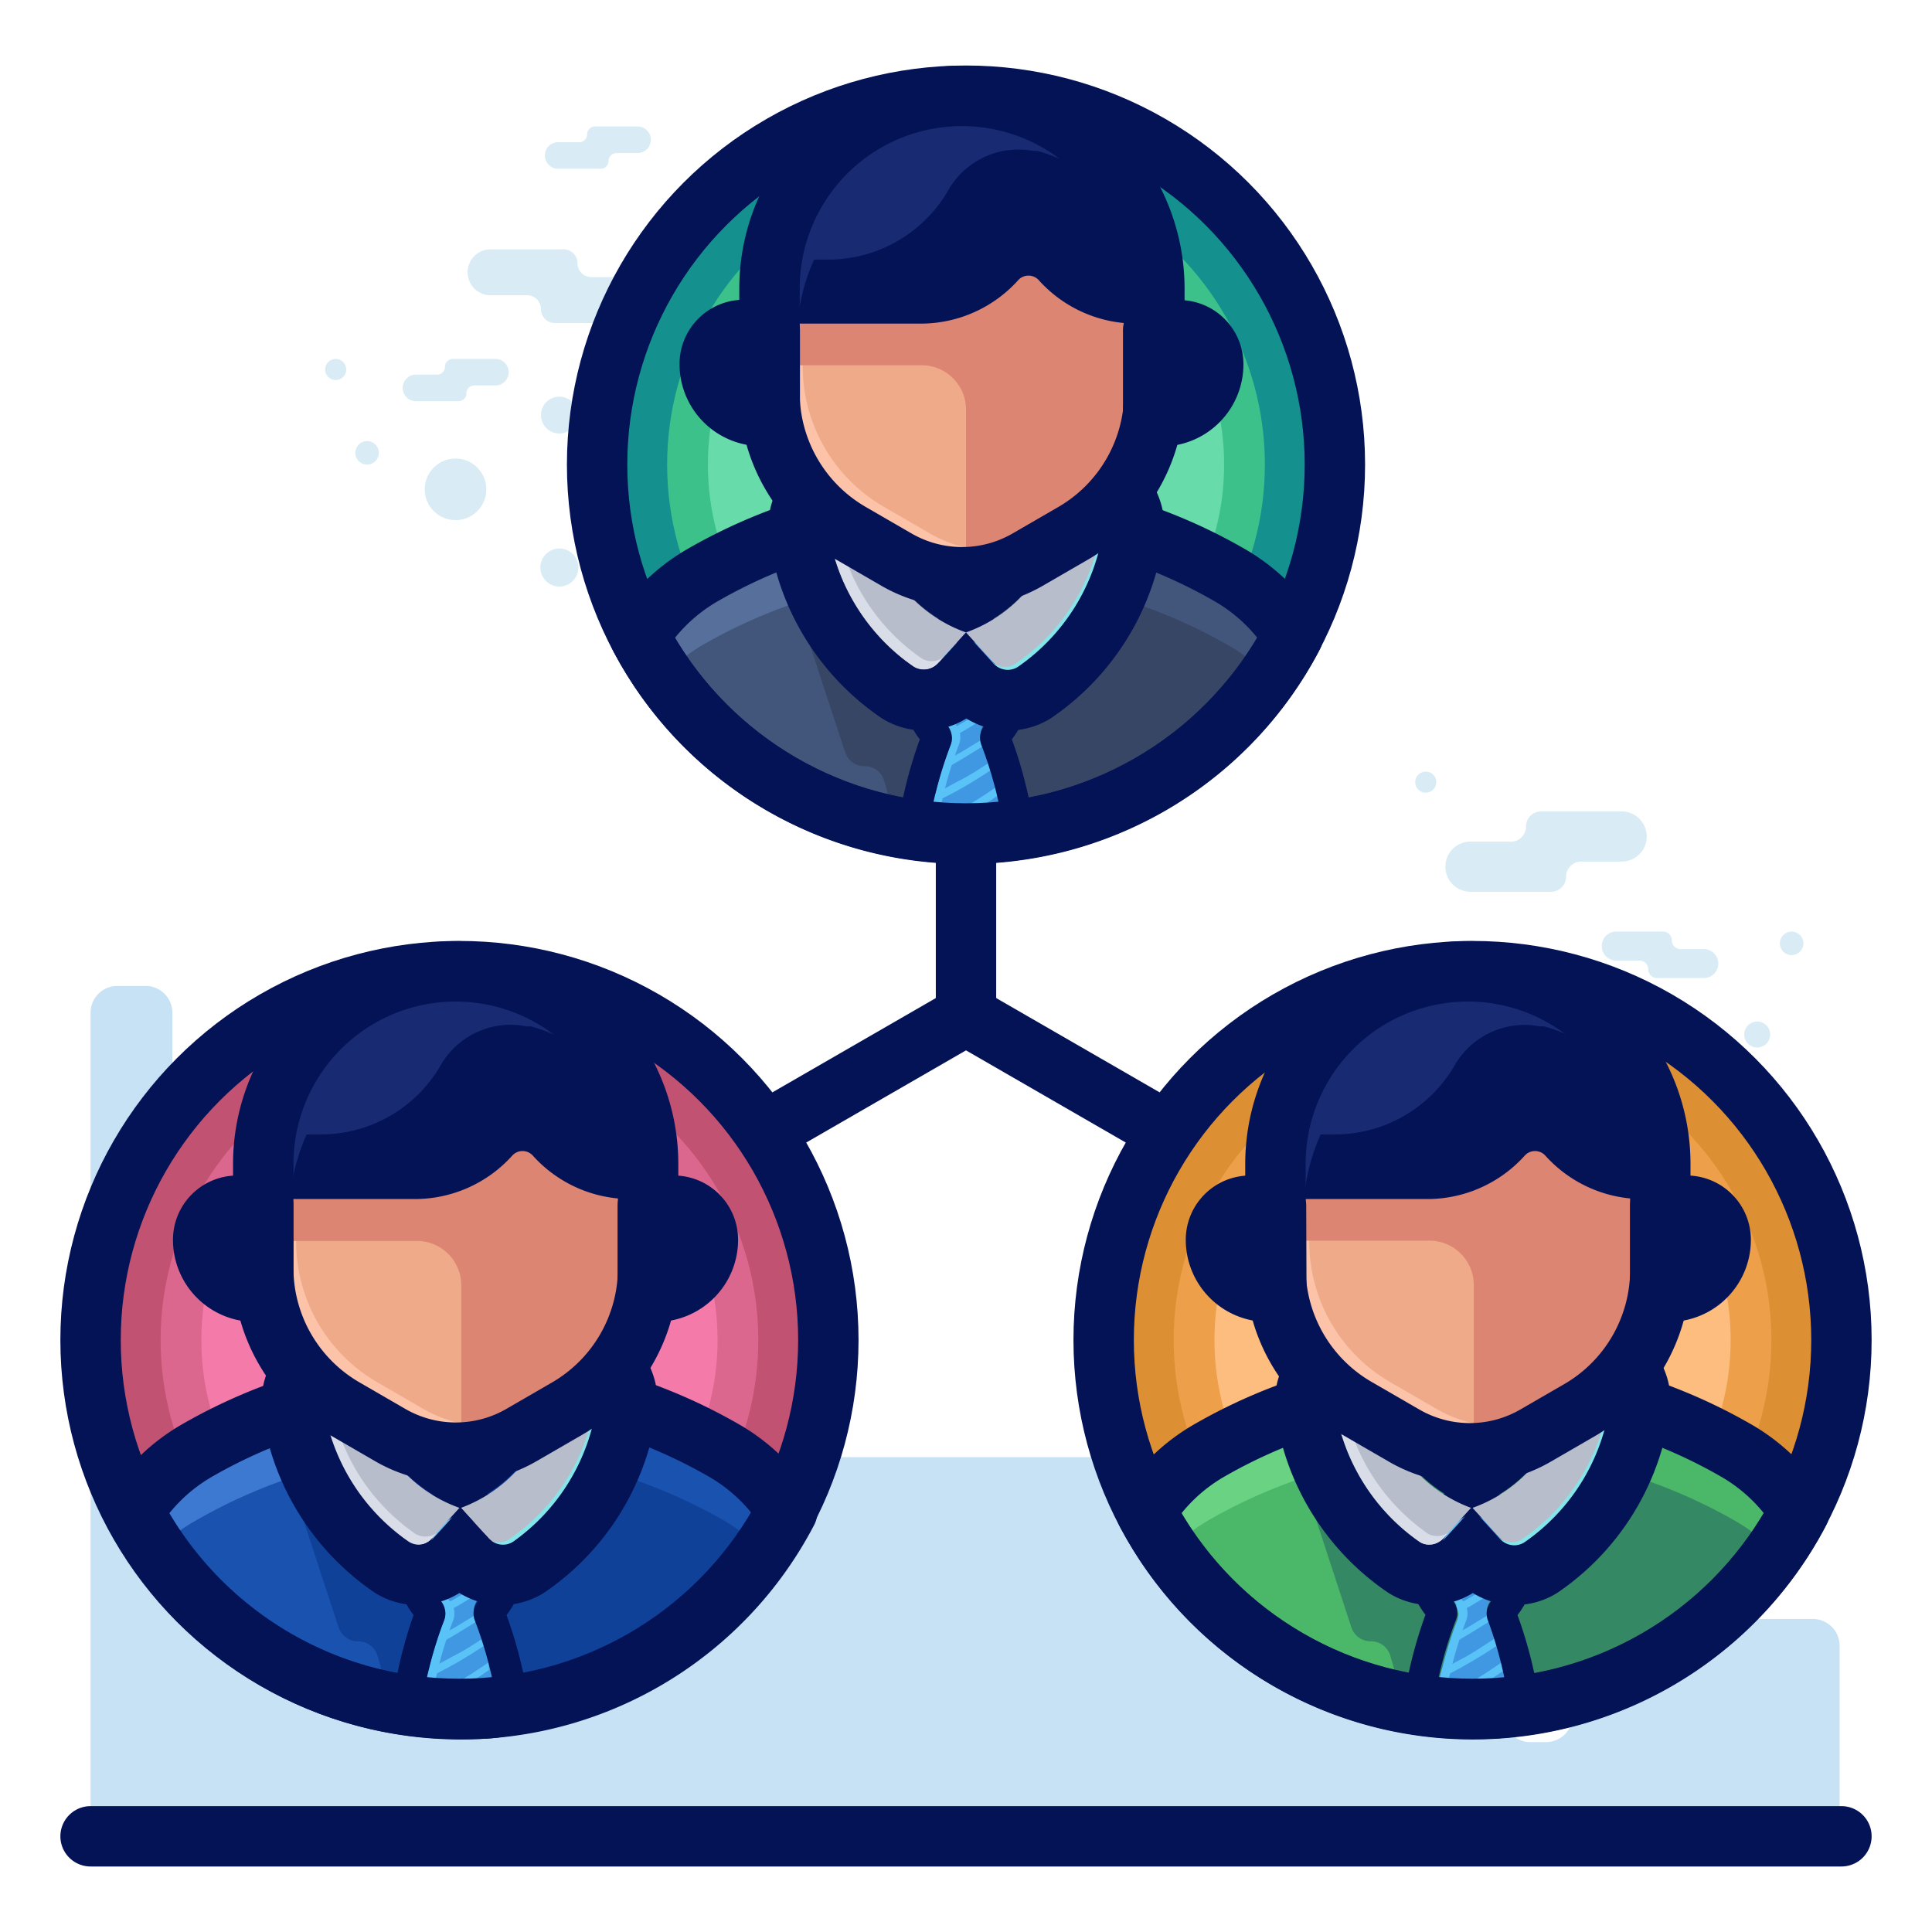 <svg id="Layer_1" data-name="Layer 1" xmlns="http://www.w3.org/2000/svg" viewBox="0 0 64 64"><defs><style>.cls-1{fill:#d9ebf4;}.cls-2{fill:#c6e2f4;}.cls-3{fill:none;stroke:#041256;stroke-linecap:round;stroke-linejoin:round;stroke-width:2px;}.cls-4{fill:#14918e;}.cls-5{fill:#3dc18b;}.cls-6{fill:#67dba9;}.cls-7{fill:#42567c;}.cls-8{fill:#56709b;}.cls-9{fill:#384666;}.cls-10{fill:#4098e2;}.cls-11{fill:#59c3f7;}.cls-12{fill:#041256;}.cls-13{fill:#a7aec1;}.cls-14{fill:#b8bdcc;}.cls-15{fill:#d9dde8;}.cls-16{fill:#83e7ea;}.cls-17{fill:#efab89;}.cls-18{fill:#fcc3a9;}.cls-19{fill:#dd8573;}.cls-20{fill:#172a72;}.cls-21{fill:#c15272;}.cls-22{fill:#db678e;}.cls-23{fill:#f47aa9;}.cls-24{fill:#1952af;}.cls-25{fill:#3d79d1;}.cls-26{fill:#104199;}.cls-27{fill:#dd9033;}.cls-28{fill:#ed9f4a;}.cls-29{fill:#fcbd7e;}.cls-30{fill:#4bb769;}.cls-31{fill:#6ad383;}.cls-32{fill:#348964;}</style></defs><title>team, group, people, management, business, work, employees</title><path class="cls-1" d="M18.37,10.7H20.8a.76.76,0,0,0,0-1.52H19.59a.46.46,0,0,1-.46-.46.46.46,0,0,0-.46-.46H16.25a.76.76,0,1,0,0,1.52h1.21a.46.46,0,0,1,.46.46A.46.46,0,0,0,18.37,10.7Z"/><path class="cls-1" d="M16.41,11.89H15a.26.26,0,0,0-.26.26.26.26,0,0,1-.26.26h-.7a.44.44,0,1,0,0,.88h1.41a.26.26,0,0,0,.26-.26.26.26,0,0,1,.26-.26h.7a.44.44,0,0,0,0-.88Z"/><path class="cls-1" d="M21.12,4.19H19.71a.26.26,0,0,0-.26.26.26.26,0,0,1-.26.26h-.7a.44.44,0,0,0,0,.88h1.41a.26.26,0,0,0,.26-.26.26.26,0,0,1,.26-.26h.7a.44.44,0,0,0,0-.88Z"/><circle class="cls-1" cx="18.53" cy="18.8" r="0.63"/><circle class="cls-1" cx="18.53" cy="13.75" r="0.61"/><circle class="cls-1" cx="21.56" cy="15" r="0.98"/><circle class="cls-1" cx="22.15" cy="7.38" r="0.32"/><circle class="cls-1" cx="12.16" cy="15" r="0.39"/><circle class="cls-1" cx="15.09" cy="16.21" r="1.02"/><circle class="cls-1" cx="11.12" cy="12.24" r="0.35"/><path class="cls-1" d="M50.55,27.38h0a.5.5,0,0,1,.5-.5h2.67a.83.83,0,0,1,.83.83h0a.83.83,0,0,1-.83.83H52.38a.5.5,0,0,0-.5.5h0a.5.5,0,0,1-.5.5H48.71a.83.83,0,0,1-.83-.83h0a.83.83,0,0,1,.83-.83H50A.5.5,0,0,0,50.55,27.38Z"/><path class="cls-1" d="M55.38,31.15h0a.29.29,0,0,0-.29-.29H53.54a.48.48,0,0,0-.48.48h0a.48.48,0,0,0,.48.48h.77a.29.29,0,0,1,.29.29h0a.29.29,0,0,0,.29.29h1.55a.48.48,0,0,0,.48-.48h0a.48.48,0,0,0-.48-.48h-.77A.29.29,0,0,1,55.38,31.15Z"/><circle class="cls-1" cx="52.09" cy="39.06" r="0.7"/><circle class="cls-1" cx="51.21" cy="32.9" r="0.67"/><circle class="cls-1" cx="47.88" cy="34.27" r="1.08"/><circle class="cls-1" cx="47.23" cy="25.91" r="0.35"/><circle class="cls-1" cx="58.21" cy="34.27" r="0.43"/><circle class="cls-1" cx="55" cy="35.61" r="1.12"/><circle class="cls-1" cx="59.35" cy="31.25" r="0.39"/><path class="cls-2" d="M3,60.83V33.55a.89.89,0,0,1,.89-.89h.93a.89.89,0,0,1,.89.89v2.27a.89.89,0,0,0,.89.89h3a.89.89,0,0,1,.89.89V48a.89.89,0,0,0,.89.89h1.85a.89.89,0,0,1,.89.89V56.3a.89.89,0,0,0,.89.89h.9a.89.89,0,0,0,.89-.89V55.16a.89.89,0,0,1,.89-.89h.81a.89.89,0,0,0,.89-.89V51.85a.89.89,0,0,1,.89-.89H25.1a.89.89,0,0,0,.89-.89v-.91a.89.89,0,0,1,.89-.89h15.4a.89.89,0,0,1,.63.26l4.14,4.14a.89.89,0,0,0,.63.26h1.24a.89.89,0,0,1,.89.89v3a.89.89,0,0,0,.89.89h.51a.89.89,0,0,0,.89-.89V56.3a.89.89,0,0,1,.89-.89h.65a.89.89,0,0,0,.89-.89.89.89,0,0,1,.89-.89h4.63a.89.89,0,0,1,.89.89v6.31Z"/><line class="cls-3" x1="3" y1="60.83" x2="61" y2="60.83"/><polyline class="cls-3" points="37.91 37.05 32 33.64 26.09 37.05"/><line class="cls-3" x1="32" y1="33.64" x2="32" y2="26.22"/><circle class="cls-4" cx="32" cy="15.39" r="12.22"/><circle class="cls-5" cx="32" cy="15.39" r="9.9"/><circle class="cls-6" cx="32" cy="15.39" r="8.55"/><path class="cls-7" d="M40.75,19.06a17.49,17.49,0,0,0-17.49,0,6.07,6.07,0,0,0-2.08,2,12.21,12.21,0,0,0,21.65,0A6.06,6.06,0,0,0,40.75,19.06Z"/><path class="cls-8" d="M23.25,21.38a17.49,17.49,0,0,1,17.49,0,5.93,5.93,0,0,1,1.27,1,12.23,12.23,0,0,0,.81-1.32,6.06,6.06,0,0,0-2.08-2,17.49,17.49,0,0,0-17.49,0,6.07,6.07,0,0,0-2.08,2A12.25,12.25,0,0,0,22,22.38,5.93,5.93,0,0,1,23.25,21.38Z"/><path class="cls-9" d="M40.75,19.06A17.48,17.48,0,0,0,29.47,16.9L26.05,19,28,24.93a.67.67,0,0,0,.64.45.67.67,0,0,1,.65.49l.21.74H27.14a12.21,12.21,0,0,0,15.68-5.54A6.06,6.06,0,0,0,40.75,19.06Z"/><path class="cls-7" d="M39.18,18.27c-.3-.14-.6-.26-.91-.38l-.38-.14q-.53-.19-1.07-.34l-.2-.06c-.45-.12-.91-.23-1.36-.32h0c-.43-.08-.87-.14-1.31-.19l-.21,0c-.42,0-.83-.07-1.25-.08h-.12a17.57,17.57,0,0,0-2.85.18h0L26.05,19l.32,1a17.49,17.49,0,0,1,14.38,1.41,5.93,5.93,0,0,1,1.27,1h0a12.26,12.26,0,0,0,.81-1.32,6.06,6.06,0,0,0-2.08-2c-.39-.23-.8-.43-1.21-.63Z"/><path class="cls-3" d="M40.75,19.06a17.49,17.49,0,0,0-17.49,0,6.07,6.07,0,0,0-2.08,2,12.21,12.21,0,0,0,21.65,0A6.06,6.06,0,0,0,40.75,19.06Z"/><path class="cls-10" d="M30.73,27.61h2.55a13.44,13.44,0,0,0-.76-3,.64.64,0,0,1,.14-.68,1.77,1.77,0,0,0,.46-1.19A1.79,1.79,0,0,0,32,21.13a1.79,1.79,0,0,0-1.12,1.66A1.77,1.77,0,0,0,31.35,24a.64.64,0,0,1,.14.68A13.43,13.43,0,0,0,30.73,27.61Z"/><path class="cls-11" d="M31.65,24a1.78,1.78,0,0,1,.5-2.78L32,21.13a1.79,1.79,0,0,0-1.12,1.66A1.77,1.77,0,0,0,31.35,24a.64.64,0,0,1,.14.68,13.44,13.44,0,0,0-.76,3H31a13.44,13.44,0,0,1,.76-3A.64.64,0,0,0,31.65,24Z"/><path class="cls-11" d="M31.79,24l-.33.19a.65.65,0,0,1,.07.24l.38-.21c.39-.23.75-.46,1.07-.68a1.75,1.75,0,0,0,.11-.37A14.47,14.47,0,0,1,31.79,24Z"/><path class="cls-11" d="M31.91,25.12l.63-.39,0-.07a.58.58,0,0,1,0-.17l-.69.42-.49.27-.1.32Z"/><path class="cls-11" d="M31.91,26.08c.33-.19.63-.38.9-.56l-.07-.24c-.29.19-.6.4-1,.6l-.8.43-.07.3C31.23,26.45,31.56,26.28,31.91,26.08Z"/><path class="cls-11" d="M33,26.07c-.34.24-.74.5-1.18.75s-.7.39-1,.54c0,.08,0,.16,0,.25h.08c.34-.16.71-.35,1.09-.58s.79-.48,1.11-.71Z"/><path class="cls-11" d="M32.53,27.61c.24-.15.47-.31.66-.45l0-.26c-.3.22-.66.47-1.07.71Z"/><path class="cls-12" d="M32,21.13a1.79,1.79,0,0,1,1.12,1.66A1.77,1.77,0,0,1,32.65,24a.64.64,0,0,0-.14.68,13.35,13.35,0,0,1,.75,2.89c-.39,0-.8.06-1.2.06h-.12c-.4,0-.81,0-1.2-.06a13.34,13.34,0,0,1,.75-2.89.64.64,0,0,0-.14-.68,1.77,1.77,0,0,1-.46-1.19A1.79,1.79,0,0,1,32,21.13m0-1a1,1,0,0,0-.38.07,2.78,2.78,0,0,0-1.15,4.29,14.84,14.84,0,0,0-.73,2.89,1,1,0,0,0,.89,1.15c.41,0,.85.06,1.3.07h.13c.45,0,.89,0,1.3-.07a1,1,0,0,0,.89-1.15,14.84,14.84,0,0,0-.73-2.89,2.78,2.78,0,0,0-1.15-4.29,1,1,0,0,0-.38-.07Z"/><path class="cls-12" d="M28.86,16.81A4.74,4.74,0,0,0,32,20.93a4.74,4.74,0,0,0,3.14-4.12A15.1,15.1,0,0,0,28.86,16.81Z"/><ellipse class="cls-12" cx="32" cy="17.07" rx="3.89" ry="1.74"/><path class="cls-13" d="M32,15c-2.15,0-3.89.78-3.89,1.74l.76.14c0-.76,1.41-1.38,3.13-1.38s3.14.62,3.14,1.38l.76-.14C35.89,15.75,34.15,15,32,15Z"/><path class="cls-14" d="M28.86,16.81v-.57a.27.27,0,0,0-.47-.18l-.77.88a.75.75,0,0,0-.17.62,6.72,6.72,0,0,0,2.82,4.51.64.64,0,0,0,.82-.12l.91-1A4.74,4.74,0,0,1,28.86,16.81Z"/><path class="cls-15" d="M30.53,21.81a6.72,6.72,0,0,1-2.82-4.51.75.75,0,0,1,.17-.62l.59-.68a.27.27,0,0,0-.09.07l-.77.88a.75.75,0,0,0-.17.62,6.72,6.72,0,0,0,2.82,4.51.64.64,0,0,0,.82-.12l.17-.19A.64.64,0,0,1,30.53,21.81Z"/><path class="cls-14" d="M35.14,16.81v-.57a.27.27,0,0,1,.47-.18l.77.88a.75.75,0,0,1,.17.62,6.72,6.72,0,0,1-2.82,4.51.64.64,0,0,1-.82-.12l-.91-1A4.74,4.74,0,0,0,35.14,16.81Z"/><path class="cls-16" d="M36.38,16.94l-.77-.88,0,0,.71.81a.75.75,0,0,1,.17.62A6.72,6.72,0,0,1,33.62,22a.64.64,0,0,1-.78-.09l.07.08a.64.64,0,0,0,.82.12,6.72,6.72,0,0,0,2.82-4.51A.75.75,0,0,0,36.38,16.94Z"/><path class="cls-12" d="M32,15a5.23,5.23,0,0,1,3.6,1.08h0l.77.88a.75.75,0,0,1,.17.62,6.72,6.72,0,0,1-2.82,4.51.63.63,0,0,1-.34.1.65.65,0,0,1-.48-.22l-.91-1-.91,1a.65.65,0,0,1-.48.22.63.63,0,0,1-.34-.1,6.72,6.72,0,0,1-2.82-4.51.75.75,0,0,1,.17-.62l.77-.88h0A5.23,5.23,0,0,1,32,15m0-2a7.09,7.09,0,0,0-5,1.66l-.1.11-.77.88a2.74,2.74,0,0,0-.64,2.28,8.7,8.7,0,0,0,3.73,5.87,2.64,2.64,0,0,0,2.79,0,2.64,2.64,0,0,0,2.79,0,8.7,8.7,0,0,0,3.73-5.87,2.74,2.74,0,0,0-.64-2.28l-.77-.88-.1-.1A7.07,7.07,0,0,0,32,13Z"/><circle class="cls-3" cx="32" cy="15.39" r="12.22"/><path class="cls-17" d="M38.24,13V9.55A6.38,6.38,0,0,0,33.5,3.39h0a6.38,6.38,0,0,0-3.27,0h0a6.38,6.38,0,0,0-4.74,6.16V13a5.38,5.38,0,0,0,2.69,4.66l1.52.88a4.34,4.34,0,0,0,4.34,0l1.52-.88A5.38,5.38,0,0,0,38.24,13Z"/><path class="cls-18" d="M36.66,16.79l-1.52.88a4.34,4.34,0,0,1-4.34,0l-1.52-.88a5.38,5.38,0,0,1-2.69-4.66V8.66a6.36,6.36,0,0,1,1.87-4.49,6.37,6.37,0,0,0-3,5.38V13a5.38,5.38,0,0,0,2.69,4.66l1.52.88a4.34,4.34,0,0,0,4.34,0l1.52-.88a5.36,5.36,0,0,0,1.2-1Z"/><path class="cls-19" d="M38.23,10.72A6.36,6.36,0,0,0,34.82,5.3h0c-.18-.09-.36-.18-.54-.26a5.49,5.49,0,0,0-.77-.28,6.39,6.39,0,0,0-5.75,1.29,6.62,6.62,0,0,0-2.26,5.11v.94h5A1.47,1.47,0,0,1,32,13.54v5.59a4.33,4.33,0,0,0,2-.57l1.52-.88A5.38,5.38,0,0,0,38.24,13V10.72Z"/><path class="cls-12" d="M34.82,3.92h0c-.18-.09-.36-.18-.54-.26a5.49,5.49,0,0,0-.77-.28,6.39,6.39,0,0,0-5.75,1.29,6.62,6.62,0,0,0-2.26,5.11v.94h5a4.34,4.34,0,0,0,3.23-1.44.46.46,0,0,1,.68,0,4.34,4.34,0,0,0,3.23,1.44h.65V9.55A6.36,6.36,0,0,0,34.82,3.92Z"/><path class="cls-20" d="M34.82,3.92h0c-.18-.09-.36-.18-.54-.26a5.49,5.49,0,0,0-.77-.28,6.37,6.37,0,0,0-2.37-.17h0a6,6,0,0,0-1.83.5L29,3.89a6.36,6.36,0,0,0-.56.31l-.34.25c-.15.11-.29.22-.43.34s-.22.21-.33.32-.22.24-.33.36-.21.26-.31.4-.16.25-.24.37-.18.31-.27.47-.11.24-.16.36-.15.36-.21.54-.05.22-.08.33a6.28,6.28,0,0,0-.15.63h0a6.37,6.37,0,0,0-.08,1v1.17h.91a6.4,6.4,0,0,1,.55-2.14h.46a4.59,4.59,0,0,0,3.95-2.24A2.67,2.67,0,0,1,34.22,5l.15,0a5.49,5.49,0,0,1,.77.28c.19.08.37.16.54.26h0a6.41,6.41,0,0,1,2.19,1.89A6.39,6.39,0,0,0,34.82,3.92Z"/><path class="cls-3" d="M38.24,13V9.55A6.38,6.38,0,0,0,33.5,3.39h0a6.38,6.38,0,0,0-3.27,0h0a6.38,6.38,0,0,0-4.74,6.16V13a5.38,5.38,0,0,0,2.69,4.66l1.52.88a4.34,4.34,0,0,0,4.34,0l1.52-.88A5.38,5.38,0,0,0,38.24,13Z"/><path class="cls-17" d="M24.64,10.93h.86a0,0,0,0,1,0,0v2.85a0,0,0,0,1,0,0h-.27a1.72,1.72,0,0,1-1.72-1.72v0a1.13,1.13,0,0,1,1.13-1.13Z"/><path class="cls-3" d="M24.64,10.93h.86a0,0,0,0,1,0,0v2.85a0,0,0,0,1,0,0h-.27a1.72,1.72,0,0,1-1.72-1.72v0a1.13,1.13,0,0,1,1.13-1.13Z"/><path class="cls-17" d="M40,10.93h.27a0,0,0,0,1,0,0v2.85a0,0,0,0,1,0,0h-.86a1.13,1.13,0,0,1-1.13-1.13v0A1.72,1.72,0,0,1,40,10.93Z" transform="translate(78.47 24.72) rotate(-180)"/><path class="cls-3" d="M40,10.93h.27a0,0,0,0,1,0,0v2.85a0,0,0,0,1,0,0h-.86a1.13,1.13,0,0,1-1.13-1.13v0A1.72,1.72,0,0,1,40,10.93Z" transform="translate(78.47 24.72) rotate(-180)"/><circle class="cls-21" cx="15.22" cy="44.39" r="12.22"/><circle class="cls-22" cx="15.22" cy="44.39" r="9.9"/><circle class="cls-23" cx="15.22" cy="44.39" r="8.55"/><path class="cls-24" d="M24,48.06a17.49,17.49,0,0,0-17.49,0,6.06,6.06,0,0,0-2.08,2,12.21,12.21,0,0,0,21.65,0A6.06,6.06,0,0,0,24,48.06Z"/><path class="cls-25" d="M6.47,50.38a17.49,17.49,0,0,1,17.49,0,5.93,5.93,0,0,1,1.27,1A12.23,12.23,0,0,0,26,50.06a6.06,6.06,0,0,0-2.08-2,17.49,17.49,0,0,0-17.49,0,6.06,6.06,0,0,0-2.08,2,12.25,12.25,0,0,0,.81,1.32A5.93,5.93,0,0,1,6.47,50.38Z"/><path class="cls-26" d="M24,48.06A17.48,17.48,0,0,0,12.69,45.9L9.28,48l1.94,5.92a.67.67,0,0,0,.64.45.67.67,0,0,1,.65.49l.21.74H10.36A12.21,12.21,0,0,0,26,50.06,6.06,6.06,0,0,0,24,48.06Z"/><path class="cls-24" d="M22.4,47.27c-.3-.14-.6-.26-.91-.38l-.38-.14q-.53-.19-1.07-.34l-.2-.06c-.45-.12-.91-.23-1.36-.32h0c-.43-.08-.87-.14-1.31-.19l-.21,0c-.42,0-.83-.07-1.25-.08h-.12a17.57,17.57,0,0,0-2.85.18h0L9.28,48l.32,1A17.49,17.49,0,0,1,24,50.38a5.93,5.93,0,0,1,1.27,1h0A12.26,12.26,0,0,0,26,50.06a6.06,6.06,0,0,0-2.08-2c-.39-.23-.8-.43-1.21-.63Z"/><path class="cls-3" d="M24,48.06a17.49,17.49,0,0,0-17.49,0,6.06,6.06,0,0,0-2.08,2,12.21,12.21,0,0,0,21.65,0A6.06,6.06,0,0,0,24,48.06Z"/><path class="cls-10" d="M13.95,56.61h2.55a13.43,13.43,0,0,0-.76-3,.64.64,0,0,1,.14-.68,1.77,1.77,0,0,0,.46-1.19,1.79,1.79,0,0,0-1.12-1.66,1.79,1.79,0,0,0-1.12,1.66A1.77,1.77,0,0,0,14.57,53a.64.64,0,0,1,.14.68A13.44,13.44,0,0,0,13.95,56.61Z"/><path class="cls-11" d="M14.87,53a1.78,1.78,0,0,1,.5-2.78l-.15-.08a1.79,1.79,0,0,0-1.12,1.66A1.77,1.77,0,0,0,14.57,53a.64.64,0,0,1,.14.68,13.44,13.44,0,0,0-.76,3h.3a13.44,13.44,0,0,1,.76-3A.64.64,0,0,0,14.87,53Z"/><path class="cls-11" d="M15,53l-.33.19a.65.65,0,0,1,.07.24l.38-.21c.4-.23.75-.46,1.07-.68a1.75,1.75,0,0,0,.11-.37A14.47,14.47,0,0,1,15,53Z"/><path class="cls-11" d="M15.13,54.12l.63-.39,0-.07a.58.58,0,0,1,0-.17l-.69.42-.49.27-.1.32Z"/><path class="cls-11" d="M15.13,55.08c.33-.19.63-.38.9-.56L16,54.27c-.29.19-.6.4-1,.6l-.8.43-.07.3C14.45,55.45,14.78,55.28,15.13,55.08Z"/><path class="cls-11" d="M16.18,55.07c-.34.24-.74.5-1.18.75s-.7.39-1,.54c0,.08,0,.16,0,.25H14c.34-.16.71-.35,1.09-.58s.79-.48,1.11-.71Z"/><path class="cls-11" d="M15.75,56.61c.24-.15.47-.31.66-.45l0-.26c-.3.22-.66.47-1.07.71Z"/><path class="cls-12" d="M15.22,50.13a1.79,1.79,0,0,1,1.12,1.66A1.77,1.77,0,0,1,15.87,53a.64.64,0,0,0-.14.68,13.34,13.34,0,0,1,.75,2.89c-.39,0-.8.06-1.2.06h-.12c-.4,0-.81,0-1.2-.06a13.34,13.34,0,0,1,.75-2.89.64.64,0,0,0-.14-.68,1.77,1.77,0,0,1-.46-1.19,1.79,1.79,0,0,1,1.12-1.66m0-1a1,1,0,0,0-.38.07A2.78,2.78,0,0,0,13.7,53.5,14.83,14.83,0,0,0,13,56.39a1,1,0,0,0,.89,1.15c.41,0,.85.06,1.3.07h.13c.45,0,.89,0,1.3-.07a1,1,0,0,0,.89-1.15,14.84,14.84,0,0,0-.73-2.89,2.78,2.78,0,0,0-1.15-4.29,1,1,0,0,0-.38-.07Z"/><path class="cls-12" d="M12.08,45.81a4.74,4.74,0,0,0,3.14,4.12,4.74,4.74,0,0,0,3.14-4.12A15.1,15.1,0,0,0,12.08,45.81Z"/><ellipse class="cls-12" cx="15.22" cy="46.07" rx="3.89" ry="1.74"/><path class="cls-13" d="M15.22,44c-2.15,0-3.89.78-3.89,1.74l.76.14c0-.76,1.41-1.38,3.13-1.38s3.14.62,3.14,1.38l.76-.14C19.12,44.75,17.37,44,15.22,44Z"/><path class="cls-14" d="M12.08,45.81v-.57a.27.27,0,0,0-.47-.18l-.77.88a.75.75,0,0,0-.17.62,6.72,6.72,0,0,0,2.82,4.51.64.64,0,0,0,.82-.12l.91-1A4.74,4.74,0,0,1,12.08,45.81Z"/><path class="cls-15" d="M13.76,50.81a6.72,6.72,0,0,1-2.82-4.51.75.75,0,0,1,.17-.62L11.7,45a.27.27,0,0,0-.09.07l-.77.88a.75.75,0,0,0-.17.62,6.72,6.72,0,0,0,2.82,4.51.64.64,0,0,0,.82-.12l.17-.19A.64.64,0,0,1,13.76,50.81Z"/><path class="cls-14" d="M18.36,45.81v-.57a.27.27,0,0,1,.47-.18l.77.88a.74.74,0,0,1,.17.62A6.72,6.72,0,0,1,17,51.07a.64.64,0,0,1-.82-.12l-.91-1A4.74,4.74,0,0,0,18.36,45.81Z"/><path class="cls-16" d="M19.6,45.94l-.77-.88,0,0,.71.81a.75.75,0,0,1,.17.62A6.72,6.72,0,0,1,16.85,51a.64.64,0,0,1-.78-.09l.07.08a.64.64,0,0,0,.82.12,6.72,6.72,0,0,0,2.82-4.51A.75.75,0,0,0,19.6,45.94Z"/><path class="cls-12" d="M15.22,44a5.23,5.23,0,0,1,3.6,1.08h0l.77.88a.75.75,0,0,1,.17.62A6.72,6.72,0,0,1,17,51.07a.63.63,0,0,1-.34.1.65.65,0,0,1-.48-.22l-.91-1-.91,1a.65.65,0,0,1-.48.22.63.63,0,0,1-.34-.1,6.72,6.72,0,0,1-2.82-4.51.75.75,0,0,1,.17-.62l.77-.88h0A5.23,5.23,0,0,1,15.22,44m0-2a7.09,7.09,0,0,0-5,1.66l-.12.13-.75.85A2.74,2.74,0,0,0,8.7,46.9a8.7,8.7,0,0,0,3.73,5.87,2.64,2.64,0,0,0,2.79,0,2.64,2.64,0,0,0,2.79,0,8.7,8.7,0,0,0,3.73-5.87,2.74,2.74,0,0,0-.64-2.28l-.77-.88-.1-.1a7.07,7.07,0,0,0-5-1.67Z"/><circle class="cls-3" cx="15.22" cy="44.39" r="12.22"/><path class="cls-17" d="M21.47,42V38.55a6.38,6.38,0,0,0-4.74-6.16h0a6.38,6.38,0,0,0-3.27,0h0a6.38,6.38,0,0,0-4.74,6.16V42a5.38,5.38,0,0,0,2.69,4.66l1.52.88a4.34,4.34,0,0,0,4.34,0l1.52-.88A5.38,5.38,0,0,0,21.47,42Z"/><path class="cls-18" d="M19.88,45.79l-1.52.88a4.34,4.34,0,0,1-4.34,0l-1.52-.88a5.38,5.38,0,0,1-2.69-4.66V37.66a6.36,6.36,0,0,1,1.87-4.49,6.37,6.37,0,0,0-3,5.38V42a5.38,5.38,0,0,0,2.69,4.66l1.52.88a4.34,4.34,0,0,0,4.34,0l1.52-.88a5.36,5.36,0,0,0,1.2-1Z"/><path class="cls-19" d="M21.45,39.72A6.36,6.36,0,0,0,18,34.3h0c-.18-.09-.36-.18-.54-.26a5.49,5.49,0,0,0-.77-.28A6.39,6.39,0,0,0,11,35.06a6.62,6.62,0,0,0-2.26,5.11v.94h5a1.47,1.47,0,0,1,1.54,1.44v5.59a4.33,4.33,0,0,0,2-.57l1.52-.88A5.38,5.38,0,0,0,21.47,42V39.72Z"/><path class="cls-12" d="M18,32.92h0c-.18-.09-.36-.18-.54-.26a5.49,5.49,0,0,0-.77-.28A6.39,6.39,0,0,0,11,33.67a6.62,6.62,0,0,0-2.26,5.11v.94h5a4.34,4.34,0,0,0,3.23-1.44.46.46,0,0,1,.68,0,4.34,4.34,0,0,0,3.23,1.44h.65V38.55A6.36,6.36,0,0,0,18,32.92Z"/><path class="cls-20" d="M18,32.92h0c-.18-.09-.36-.18-.54-.26a5.49,5.49,0,0,0-.77-.28,6.37,6.37,0,0,0-2.37-.17h0a6,6,0,0,0-1.83.5l-.31.16a6.37,6.37,0,0,0-.56.31l-.34.25c-.15.11-.29.22-.43.34s-.22.21-.33.32-.22.24-.33.36-.21.26-.31.4-.16.25-.24.37-.18.31-.26.47-.11.24-.16.36-.15.36-.21.54-.05.22-.08.33a6.31,6.31,0,0,0-.15.63h0a6.37,6.37,0,0,0-.08,1v1.17h.91a6.4,6.4,0,0,1,.55-2.14h.46a4.59,4.59,0,0,0,3.95-2.24A2.67,2.67,0,0,1,17.44,34l.15,0a5.49,5.49,0,0,1,.77.28c.19.08.37.16.54.26h0a6.41,6.41,0,0,1,2.19,1.89A6.39,6.39,0,0,0,18,32.92Z"/><path class="cls-3" d="M21.47,42V38.55a6.38,6.38,0,0,0-4.74-6.16h0a6.38,6.38,0,0,0-3.27,0h0a6.38,6.38,0,0,0-4.74,6.16V42a5.38,5.38,0,0,0,2.69,4.66l1.52.88a4.34,4.34,0,0,0,4.34,0l1.52-.88A5.38,5.38,0,0,0,21.47,42Z"/><path class="cls-17" d="M8.72,42.79H8.45a1.72,1.72,0,0,1-1.72-1.72h0a1.13,1.13,0,0,1,1.13-1.13h.86Z"/><path class="cls-3" d="M8.72,42.79H8.45a1.72,1.72,0,0,1-1.72-1.72h0a1.13,1.13,0,0,1,1.13-1.13h.86Z"/><path class="cls-17" d="M21.46,42.79h.27a1.72,1.72,0,0,0,1.72-1.72h0a1.13,1.13,0,0,0-1.13-1.13h-.86Z"/><path class="cls-3" d="M21.46,42.79h.27a1.72,1.72,0,0,0,1.72-1.72h0a1.13,1.13,0,0,0-1.13-1.13h-.86Z"/><circle class="cls-27" cx="48.78" cy="44.39" r="12.22"/><circle class="cls-28" cx="48.78" cy="44.39" r="9.9"/><circle class="cls-29" cx="48.78" cy="44.39" r="8.55"/><path class="cls-30" d="M57.53,48.06a17.49,17.49,0,0,0-17.49,0,6.07,6.07,0,0,0-2.08,2,12.21,12.21,0,0,0,21.65,0A6.07,6.07,0,0,0,57.53,48.06Z"/><path class="cls-31" d="M40,50.38a17.49,17.49,0,0,1,17.49,0,5.93,5.93,0,0,1,1.27,1,12.25,12.25,0,0,0,.81-1.32,6.07,6.07,0,0,0-2.08-2,17.49,17.49,0,0,0-17.49,0,6.07,6.07,0,0,0-2.08,2,12.23,12.23,0,0,0,.81,1.32A5.93,5.93,0,0,1,40,50.38Z"/><path class="cls-32" d="M57.53,48.06A17.48,17.48,0,0,0,46.25,45.9L42.83,48l1.94,5.92a.67.67,0,0,0,.64.45.67.67,0,0,1,.65.49l.21.74H43.92A12.21,12.21,0,0,0,59.6,50.06,6.07,6.07,0,0,0,57.53,48.06Z"/><path class="cls-30" d="M56,47.27c-.3-.14-.6-.26-.91-.38l-.38-.14q-.53-.19-1.07-.34l-.2-.06c-.45-.12-.91-.23-1.36-.32h0c-.43-.08-.87-.14-1.31-.19l-.21,0c-.42,0-.83-.07-1.25-.08H49.1a17.57,17.57,0,0,0-2.85.18h0L42.83,48l.32,1a17.49,17.49,0,0,1,14.38,1.41,5.93,5.93,0,0,1,1.27,1h0a12.26,12.26,0,0,0,.81-1.32,6.07,6.07,0,0,0-2.08-2c-.39-.23-.8-.43-1.2-.63Z"/><path class="cls-3" d="M57.53,48.06a17.49,17.49,0,0,0-17.49,0,6.07,6.07,0,0,0-2.08,2,12.21,12.21,0,0,0,21.65,0A6.07,6.07,0,0,0,57.53,48.06Z"/><path class="cls-10" d="M47.51,56.61h2.55a13.44,13.44,0,0,0-.76-3,.64.64,0,0,1,.14-.68,1.77,1.77,0,0,0,.46-1.19,1.79,1.79,0,0,0-1.12-1.66,1.79,1.79,0,0,0-1.12,1.66A1.77,1.77,0,0,0,48.13,53a.64.64,0,0,1,.14.68A13.44,13.44,0,0,0,47.51,56.61Z"/><path class="cls-11" d="M48.43,53a1.78,1.78,0,0,1,.5-2.78l-.15-.08a1.79,1.79,0,0,0-1.12,1.66A1.77,1.77,0,0,0,48.13,53a.64.64,0,0,1,.14.68,13.44,13.44,0,0,0-.76,3h.3a13.43,13.43,0,0,1,.76-3A.64.64,0,0,0,48.43,53Z"/><path class="cls-11" d="M48.56,53l-.33.19a.65.65,0,0,1,.07.24l.38-.21c.39-.23.75-.46,1.07-.68a1.75,1.75,0,0,0,.11-.37A14.47,14.47,0,0,1,48.56,53Z"/><path class="cls-11" d="M48.68,54.12l.63-.39,0-.07a.58.58,0,0,1,0-.17l-.69.42-.49.27-.1.32Z"/><path class="cls-11" d="M48.68,55.08c.33-.19.63-.38.9-.56l-.07-.24c-.29.19-.6.4-.95.6l-.8.43-.07.3C48,55.45,48.34,55.28,48.68,55.08Z"/><path class="cls-11" d="M49.74,55.07c-.34.24-.74.5-1.18.75s-.7.39-1,.54c0,.08,0,.16,0,.25h.08c.34-.16.71-.35,1.09-.58s.79-.48,1.11-.71Z"/><path class="cls-11" d="M49.31,56.61c.24-.15.47-.31.66-.45l0-.26c-.3.22-.66.47-1.07.71Z"/><path class="cls-12" d="M48.78,50.13a1.79,1.79,0,0,1,1.12,1.66A1.77,1.77,0,0,1,49.43,53a.64.64,0,0,0-.14.68A13.35,13.35,0,0,1,50,56.55c-.39,0-.8.06-1.2.06h-.12c-.4,0-.81,0-1.2-.06a13.34,13.34,0,0,1,.75-2.89.64.64,0,0,0-.14-.68,1.77,1.77,0,0,1-.46-1.19,1.79,1.79,0,0,1,1.12-1.66m0-1a1,1,0,0,0-.38.07,2.78,2.78,0,0,0-1.15,4.29,14.84,14.84,0,0,0-.73,2.89,1,1,0,0,0,.89,1.15c.41,0,.85.06,1.3.07h.13c.45,0,.89,0,1.3-.07A1,1,0,0,0,51,56.39a14.84,14.84,0,0,0-.73-2.89,2.78,2.78,0,0,0-1.15-4.29,1,1,0,0,0-.38-.07Z"/><path class="cls-12" d="M45.64,45.81a4.74,4.74,0,0,0,3.14,4.12,4.74,4.74,0,0,0,3.14-4.12A15.1,15.1,0,0,0,45.64,45.81Z"/><ellipse class="cls-12" cx="48.78" cy="46.07" rx="3.89" ry="1.74"/><path class="cls-13" d="M48.78,44c-2.15,0-3.89.78-3.89,1.74l.76.14c0-.76,1.41-1.38,3.13-1.38s3.14.62,3.14,1.38l.76-.14C52.67,44.75,50.93,44,48.78,44Z"/><path class="cls-14" d="M45.64,45.81v-.57a.27.27,0,0,0-.47-.18l-.77.88a.74.74,0,0,0-.17.62A6.72,6.72,0,0,0,47,51.07a.64.64,0,0,0,.82-.12l.91-1A4.74,4.74,0,0,1,45.64,45.81Z"/><path class="cls-15" d="M47.31,50.81a6.72,6.72,0,0,1-2.82-4.51.74.74,0,0,1,.17-.62l.59-.68a.27.27,0,0,0-.09.07l-.77.88a.75.75,0,0,0-.17.62A6.72,6.72,0,0,0,47,51.07a.64.64,0,0,0,.82-.12l.17-.19A.64.64,0,0,1,47.31,50.81Z"/><path class="cls-14" d="M51.92,45.81v-.57a.27.27,0,0,1,.47-.18l.77.88a.75.75,0,0,1,.17.62,6.72,6.72,0,0,1-2.82,4.51.64.64,0,0,1-.82-.12l-.91-1A4.74,4.74,0,0,0,51.92,45.81Z"/><path class="cls-16" d="M53.16,45.94l-.77-.88,0,0,.71.81a.75.75,0,0,1,.17.62A6.72,6.72,0,0,1,50.4,51a.64.64,0,0,1-.78-.09l.07.08a.64.64,0,0,0,.82.12,6.72,6.72,0,0,0,2.82-4.51A.75.75,0,0,0,53.16,45.94Z"/><path class="cls-12" d="M48.78,44a5.23,5.23,0,0,1,3.6,1.08h0l.77.88a.75.75,0,0,1,.17.62,6.72,6.72,0,0,1-2.82,4.51.63.63,0,0,1-.34.1.65.65,0,0,1-.48-.22l-.91-1-.91,1a.65.65,0,0,1-.48.22.63.63,0,0,1-.34-.1,6.72,6.72,0,0,1-2.82-4.51.75.75,0,0,1,.17-.62l.77-.88h0A5.23,5.23,0,0,1,48.78,44m0-2a7.09,7.09,0,0,0-5,1.66l-.1.1-.77.89a2.74,2.74,0,0,0-.64,2.28A8.7,8.7,0,0,0,46,52.77a2.64,2.64,0,0,0,2.79,0,2.64,2.64,0,0,0,2.79,0A8.7,8.7,0,0,0,55.3,46.9a2.74,2.74,0,0,0-.64-2.28l-.77-.88-.1-.1a7,7,0,0,0-5-1.67Z"/><circle class="cls-3" cx="48.78" cy="44.39" r="12.22"/><path class="cls-17" d="M55,42V38.55a6.38,6.38,0,0,0-4.74-6.16h0a6.38,6.38,0,0,0-3.27,0h0a6.38,6.38,0,0,0-4.74,6.16V42A5.38,5.38,0,0,0,45,46.68l1.52.88a4.34,4.34,0,0,0,4.34,0l1.52-.88A5.38,5.38,0,0,0,55,42Z"/><path class="cls-18" d="M53.44,45.79l-1.52.88a4.34,4.34,0,0,1-4.34,0l-1.52-.88a5.38,5.38,0,0,1-2.69-4.66V37.66a6.36,6.36,0,0,1,1.87-4.49,6.37,6.37,0,0,0-3,5.38V42A5.38,5.38,0,0,0,45,46.68l1.52.88a4.34,4.34,0,0,0,4.34,0l1.52-.88a5.36,5.36,0,0,0,1.2-1Z"/><path class="cls-19" d="M55,39.72A6.36,6.36,0,0,0,51.6,34.3h0c-.18-.09-.36-.18-.54-.26a5.5,5.5,0,0,0-.77-.28,6.39,6.39,0,0,0-5.75,1.29,6.62,6.62,0,0,0-2.26,5.11v.94h5a1.47,1.47,0,0,1,1.54,1.44v5.59a4.33,4.33,0,0,0,2-.57l1.52-.88A5.38,5.38,0,0,0,55,42V39.72Z"/><path class="cls-12" d="M51.6,32.92h0c-.18-.09-.36-.18-.54-.26a5.5,5.5,0,0,0-.77-.28,6.39,6.39,0,0,0-5.75,1.29,6.62,6.62,0,0,0-2.26,5.11v.94h5a4.34,4.34,0,0,0,3.23-1.44.46.46,0,0,1,.68,0,4.34,4.34,0,0,0,3.23,1.44H55V38.55A6.36,6.36,0,0,0,51.6,32.92Z"/><path class="cls-20" d="M51.6,32.92h0c-.18-.09-.36-.18-.54-.26a5.5,5.5,0,0,0-.77-.28,6.37,6.37,0,0,0-2.37-.17h0a6,6,0,0,0-1.83.5l-.31.16a6.36,6.36,0,0,0-.56.31l-.34.25c-.15.11-.29.22-.43.34s-.22.21-.33.32-.22.24-.33.36-.21.26-.31.4-.16.25-.24.37-.18.31-.27.47-.11.24-.16.36-.15.36-.21.54-.05.22-.08.33a6.25,6.25,0,0,0-.15.63h0a6.36,6.36,0,0,0-.08,1v1.17h.91a6.4,6.4,0,0,1,.55-2.14h.46a4.59,4.59,0,0,0,3.95-2.24A2.67,2.67,0,0,1,51,34l.15,0a5.5,5.5,0,0,1,.77.28c.19.08.37.16.54.26h0a6.41,6.41,0,0,1,2.19,1.89A6.39,6.39,0,0,0,51.6,32.92Z"/><path class="cls-3" d="M55,42V38.55a6.38,6.38,0,0,0-4.74-6.16h0a6.38,6.38,0,0,0-3.27,0h0a6.38,6.38,0,0,0-4.74,6.16V42A5.38,5.38,0,0,0,45,46.68l1.52.88a4.34,4.34,0,0,0,4.34,0l1.52-.88A5.38,5.38,0,0,0,55,42Z"/><path class="cls-17" d="M42.28,42.79H42a1.72,1.72,0,0,1-1.72-1.72h0a1.13,1.13,0,0,1,1.13-1.13h.86Z"/><path class="cls-3" d="M42.28,42.79H42a1.72,1.72,0,0,1-1.72-1.72h0a1.13,1.13,0,0,1,1.13-1.13h.86Z"/><path class="cls-17" d="M55,42.79h.27A1.72,1.72,0,0,0,57,41.07h0a1.13,1.13,0,0,0-1.13-1.13H55Z"/><path class="cls-3" d="M55,42.79h.27A1.72,1.72,0,0,0,57,41.07h0a1.13,1.13,0,0,0-1.13-1.13H55Z"/></svg>